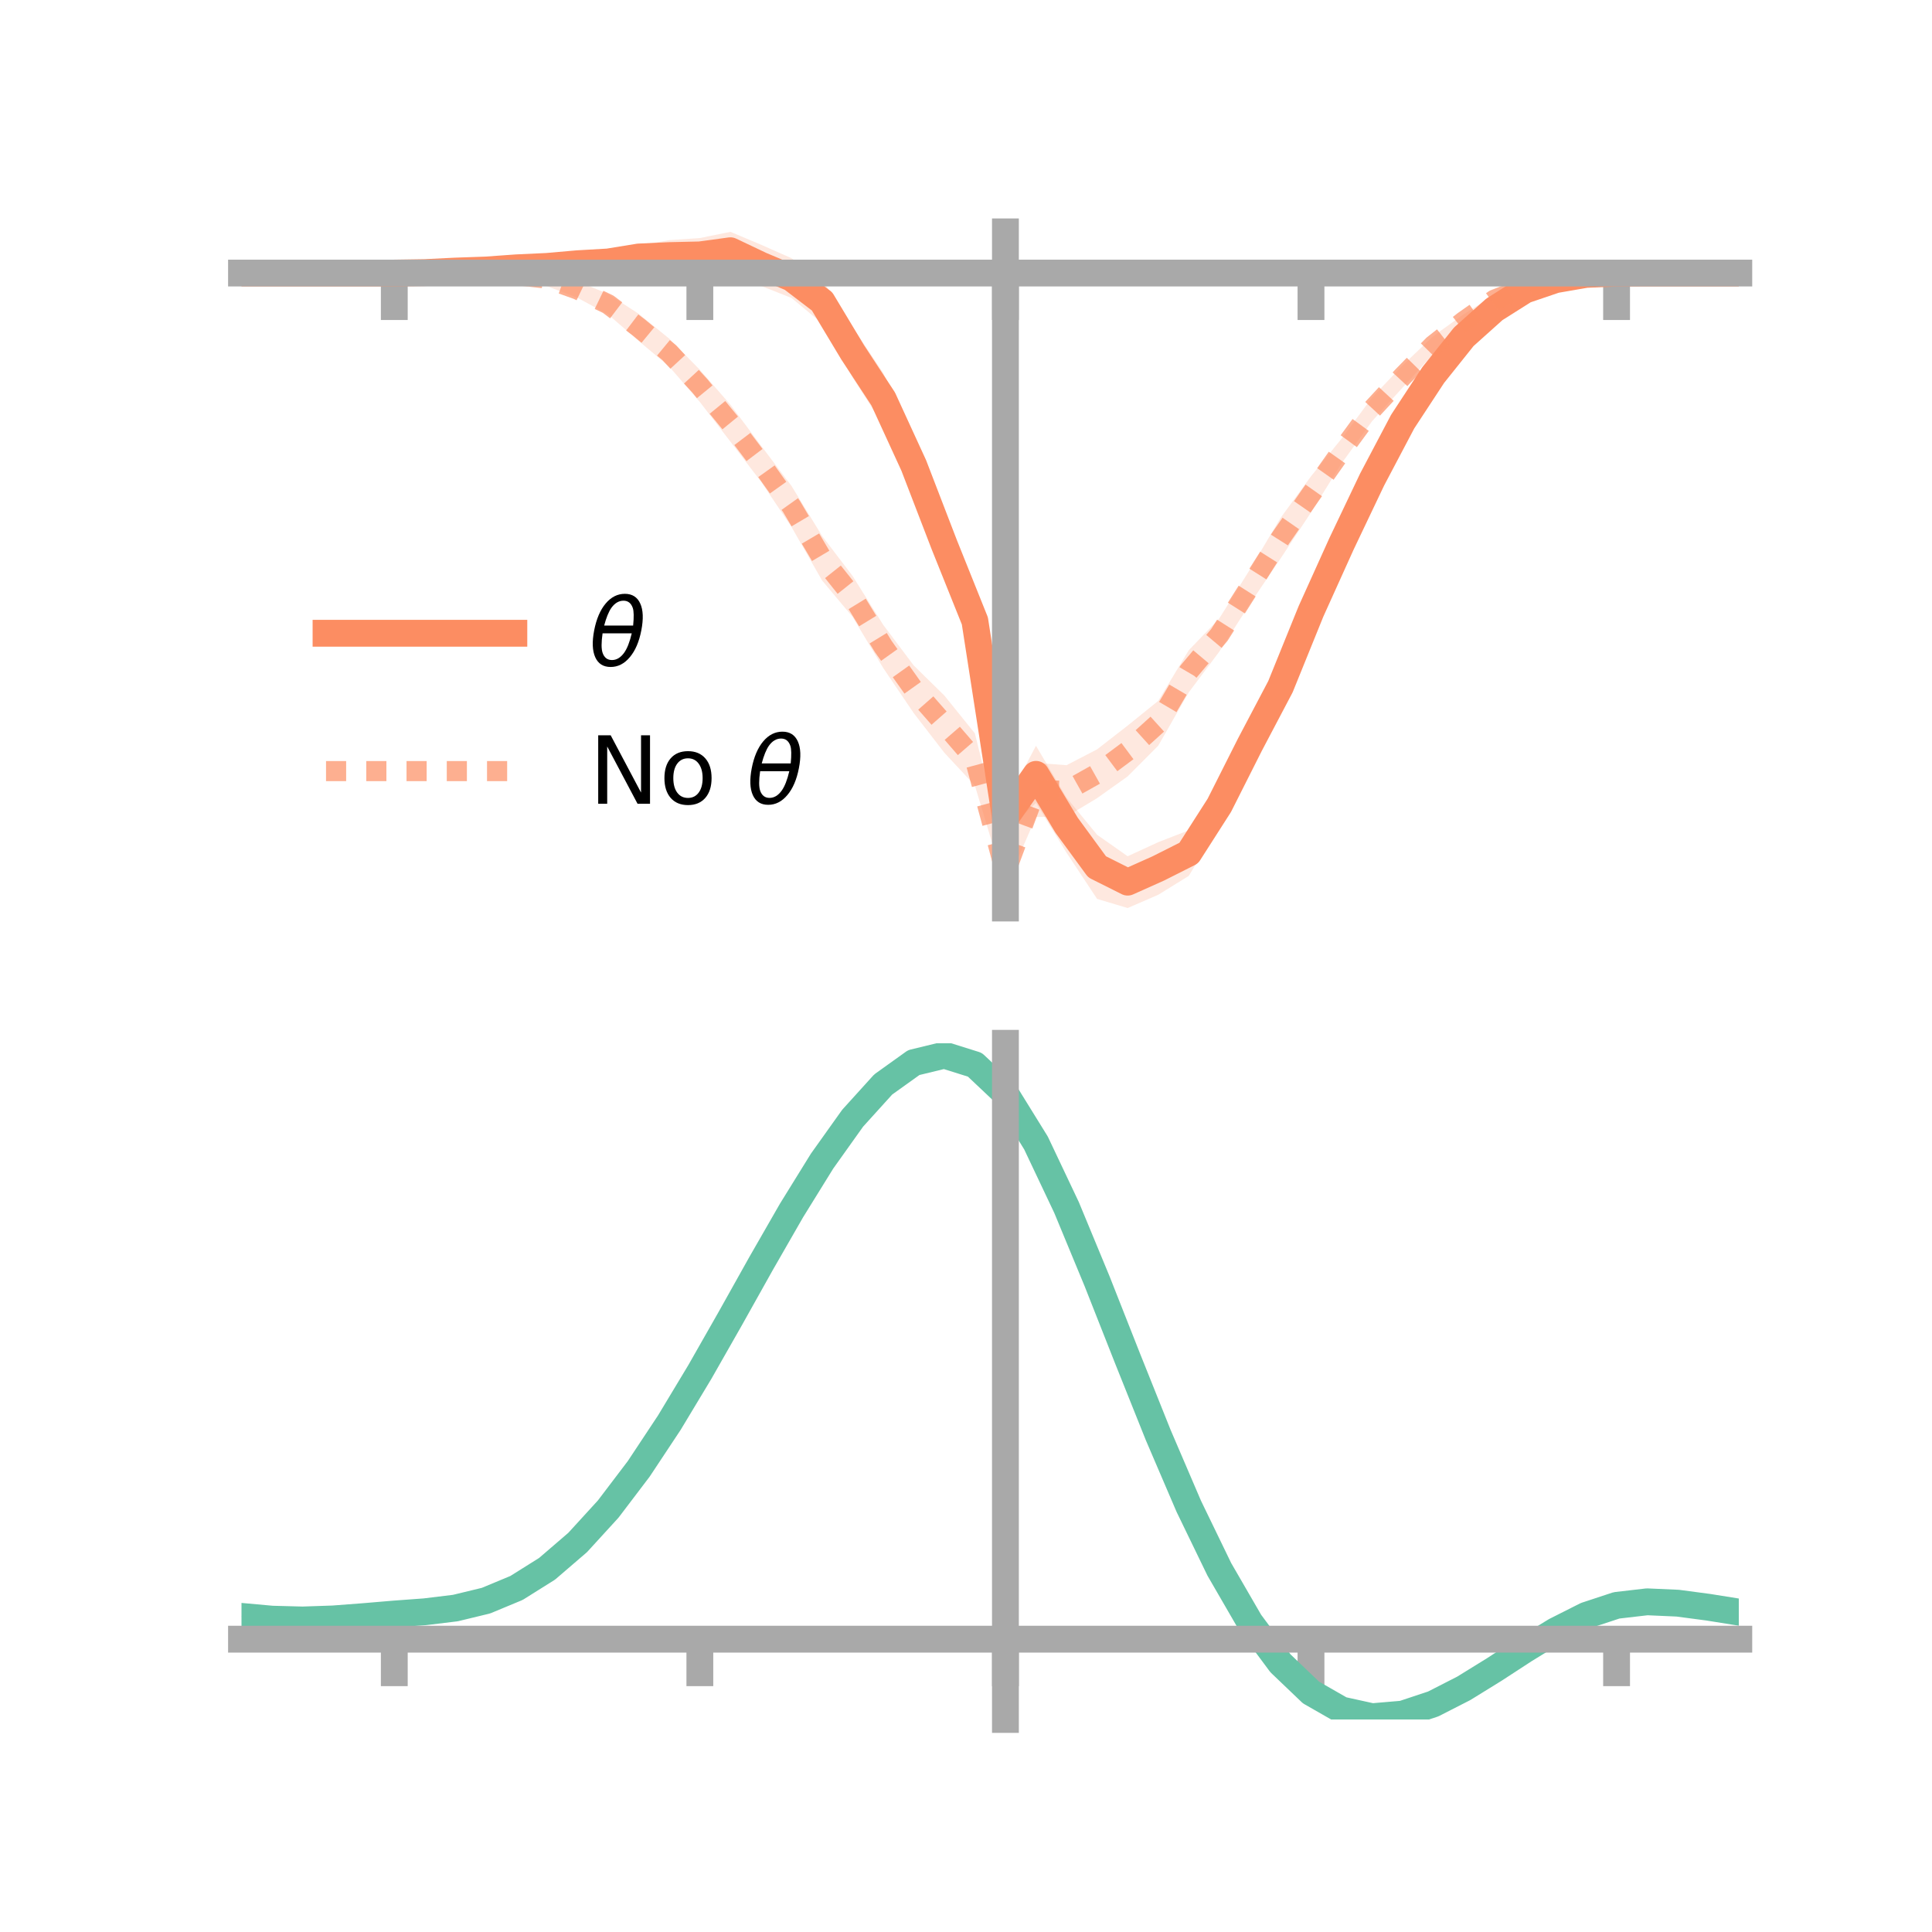 <?xml version="1.0" encoding="utf-8" standalone="no"?>
<!DOCTYPE svg PUBLIC "-//W3C//DTD SVG 1.1//EN"
  "http://www.w3.org/Graphics/SVG/1.1/DTD/svg11.dtd">
<!-- Created with matplotlib (https://matplotlib.org/) -->
<svg height="144pt" version="1.1" viewBox="0 0 144 144" width="144pt" xmlns="http://www.w3.org/2000/svg" xmlns:xlink="http://www.w3.org/1999/xlink">
 <defs>
  <style type="text/css">*{stroke-linecap:butt;stroke-linejoin:round;}</style>
 </defs>
 <g id="figure_1">
  <g id="patch_1">
   <path d="M 0 144 
L 144 144 
L 144 0 
L 0 0 
z
" style="fill:none;"/>
  </g>
  <g id="axes_1">
   <g id="patch_2">
    <path d="M 18 67.68 
L 129.6 67.68 
L 129.6 17.28 
L 18 17.28 
z
" style="fill:none;"/>
   </g>
   <g id="PolyCollection_1">
    <path clip-path="url(#p80330d3e5d)" d="M 18 20.352 
L 18 20.352 
L 20.278 20.352 
L 22.555 20.352 
L 24.833 20.352 
L 27.11 20.352 
L 29.388 20.351 
L 31.665 20.273 
L 33.943 20.086 
L 36.22 19.874 
L 38.498 19.634 
L 40.776 19.381 
L 43.053 18.899 
L 45.331 18.926 
L 47.608 18.283 
L 49.886 17.899 
L 52.163 17.743 
L 54.441 17.28 
L 56.718 18.236 
L 58.996 19.246 
L 61.273 20.833 
L 63.551 24.378 
L 65.829 27.789 
L 68.106 32.568 
L 70.384 38.646 
L 72.661 44.35 
L 74.939 59.919 
L 77.216 55.585 
L 79.494 59.446 
L 81.771 62.219 
L 84.049 63.82 
L 86.327 62.771 
L 88.604 61.885 
L 90.882 58.505 
L 93.159 53.907 
L 95.437 49.659 
L 97.714 44.095 
L 99.992 39.209 
L 102.269 34.907 
L 104.547 30.774 
L 106.824 27.246 
L 109.102 24.658 
L 111.38 22.73 
L 113.657 21.372 
L 115.935 20.71 
L 118.212 20.405 
L 120.49 20.353 
L 122.767 20.352 
L 125.045 20.352 
L 127.322 20.352 
L 129.6 20.352 
L 129.6 20.352 
L 129.6 20.352 
L 127.322 20.352 
L 125.045 20.352 
L 122.767 20.352 
L 120.49 20.356 
L 118.212 20.499 
L 115.935 20.982 
L 113.657 21.868 
L 111.38 23.389 
L 109.102 25.546 
L 106.824 28.661 
L 104.547 32.074 
L 102.269 36.579 
L 99.992 41.841 
L 97.714 47.038 
L 95.437 52.705 
L 93.159 57.105 
L 90.882 61.542 
L 88.604 65.284 
L 86.327 66.692 
L 84.049 67.68 
L 81.771 66.999 
L 79.494 63.557 
L 77.216 59.848 
L 74.939 61.979 
L 72.661 48.206 
L 70.384 42.568 
L 68.106 36.818 
L 65.829 31.684 
L 63.551 28.14 
L 61.273 24.1 
L 58.996 22.209 
L 56.718 21.307 
L 54.441 20.099 
L 52.163 20.254 
L 49.886 20.2 
L 47.608 20.027 
L 45.331 20.123 
L 43.053 20.416 
L 40.776 20.332 
L 38.498 20.291 
L 36.22 20.376 
L 33.943 20.321 
L 31.665 20.362 
L 29.388 20.352 
L 27.11 20.352 
L 24.833 20.352 
L 22.555 20.352 
L 20.278 20.352 
L 18 20.352 
z
" style="fill:#fc8d62;fill-opacity:0.2;"/>
   </g>
   <g id="PolyCollection_2">
    <path clip-path="url(#p80330d3e5d)" d="M 18 20.352 
L 18 20.352 
L 20.278 20.352 
L 22.555 20.352 
L 24.833 20.352 
L 27.11 20.352 
L 29.388 20.351 
L 31.665 20.26 
L 33.943 20.135 
L 36.22 20.006 
L 38.498 20.182 
L 40.776 20.202 
L 43.053 20.968 
L 45.331 21.912 
L 47.608 23.392 
L 49.886 25.246 
L 52.163 27.561 
L 54.441 30.166 
L 56.718 33.209 
L 58.996 36.221 
L 61.273 39.945 
L 63.551 42.936 
L 65.829 46.573 
L 68.106 49.602 
L 70.384 51.838 
L 72.661 54.659 
L 74.939 63.868 
L 77.216 56.864 
L 79.494 57.033 
L 81.771 55.852 
L 84.049 54.081 
L 86.327 52.24 
L 88.604 48.467 
L 90.882 46.089 
L 93.159 42.453 
L 95.437 38.615 
L 97.714 35.499 
L 99.992 32.696 
L 102.269 29.625 
L 104.547 27.225 
L 106.824 25.059 
L 109.102 23.414 
L 111.38 21.984 
L 113.657 21.191 
L 115.935 20.625 
L 118.212 20.397 
L 120.49 20.352 
L 122.767 20.352 
L 125.045 20.352 
L 127.322 20.352 
L 129.6 20.352 
L 129.6 20.352 
L 129.6 20.352 
L 127.322 20.352 
L 125.045 20.352 
L 122.767 20.352 
L 120.49 20.357 
L 118.212 20.51 
L 115.935 20.896 
L 113.657 21.699 
L 111.38 22.687 
L 109.102 24.459 
L 106.824 26.392 
L 104.547 28.881 
L 102.269 31.391 
L 99.992 34.54 
L 97.714 38.193 
L 95.437 41.64 
L 93.159 45.014 
L 90.882 48.564 
L 88.604 51.601 
L 86.327 55.58 
L 84.049 57.868 
L 81.771 59.49 
L 79.494 60.863 
L 77.216 60.896 
L 74.939 66.116 
L 72.661 58.549 
L 70.384 56.102 
L 68.106 53.153 
L 65.829 49.787 
L 63.551 45.984 
L 61.273 43.264 
L 58.996 39.28 
L 56.718 35.894 
L 54.441 32.918 
L 52.163 29.962 
L 49.886 27.331 
L 47.608 25.416 
L 45.331 23.442 
L 43.053 22.201 
L 40.776 21.332 
L 38.498 20.829 
L 36.22 20.475 
L 33.943 20.387 
L 31.665 20.363 
L 29.388 20.352 
L 27.11 20.352 
L 24.833 20.352 
L 22.555 20.352 
L 20.278 20.352 
L 18 20.352 
z
" style="fill:#fc8d62;fill-opacity:0.2;"/>
   </g>
   <g id="matplotlib.axis_1">
    <g id="xtick_1">
     <g id="line2d_1">
      <defs>
       <path d="M 0 0 
L 0 3.5 
" id="m0fa9b78683" style="stroke:#a9a9a9;stroke-width:2;"/>
      </defs>
      <g>
       <use style="fill:#a9a9a9;stroke:#a9a9a9;stroke-width:2;" x="29.388" xlink:href="#m0fa9b78683" y="20.352"/>
      </g>
     </g>
    </g>
    <g id="xtick_2">
     <g id="line2d_2">
      <g>
       <use style="fill:#a9a9a9;stroke:#a9a9a9;stroke-width:2;" x="52.163" xlink:href="#m0fa9b78683" y="20.352"/>
      </g>
     </g>
    </g>
    <g id="xtick_3">
     <g id="line2d_3">
      <g>
       <use style="fill:#a9a9a9;stroke:#a9a9a9;stroke-width:2;" x="74.939" xlink:href="#m0fa9b78683" y="20.352"/>
      </g>
     </g>
    </g>
    <g id="xtick_4">
     <g id="line2d_4">
      <g>
       <use style="fill:#a9a9a9;stroke:#a9a9a9;stroke-width:2;" x="97.714" xlink:href="#m0fa9b78683" y="20.352"/>
      </g>
     </g>
    </g>
    <g id="xtick_5">
     <g id="line2d_5">
      <g>
       <use style="fill:#a9a9a9;stroke:#a9a9a9;stroke-width:2;" x="120.49" xlink:href="#m0fa9b78683" y="20.352"/>
      </g>
     </g>
    </g>
   </g>
   <g id="matplotlib.axis_2"/>
   <g id="line2d_6">
    <path clip-path="url(#p80330d3e5d)" d="M 18 20.352 
L 20.278 20.352 
L 22.555 20.352 
L 24.833 20.352 
L 27.11 20.352 
L 29.388 20.352 
L 31.665 20.317 
L 33.943 20.204 
L 36.22 20.125 
L 38.498 19.962 
L 40.776 19.856 
L 43.053 19.657 
L 45.331 19.525 
L 47.608 19.155 
L 49.886 19.05 
L 52.163 18.999 
L 54.441 18.689 
L 56.718 19.771 
L 58.996 20.727 
L 61.273 22.466 
L 63.551 26.259 
L 65.829 29.736 
L 68.106 34.693 
L 70.384 40.607 
L 72.661 46.278 
L 74.939 60.949 
L 77.216 57.716 
L 79.494 61.501 
L 81.771 64.609 
L 84.049 65.75 
L 86.327 64.731 
L 88.604 63.584 
L 90.882 60.024 
L 93.159 55.506 
L 95.437 51.182 
L 97.714 45.566 
L 99.992 40.525 
L 102.269 35.743 
L 104.547 31.424 
L 106.824 27.954 
L 109.102 25.102 
L 111.38 23.059 
L 113.657 21.62 
L 115.935 20.846 
L 118.212 20.452 
L 120.49 20.354 
L 122.767 20.352 
L 125.045 20.352 
L 127.322 20.352 
L 129.6 20.352 
" style="fill:none;stroke:#fc8d62;stroke-linecap:square;stroke-width:2;"/>
   </g>
   <g id="line2d_7">
    <path clip-path="url(#p80330d3e5d)" d="M 18 20.352 
L 20.278 20.352 
L 22.555 20.352 
L 24.833 20.352 
L 27.11 20.352 
L 29.388 20.352 
L 31.665 20.312 
L 33.943 20.261 
L 36.22 20.241 
L 38.498 20.506 
L 40.776 20.767 
L 43.053 21.584 
L 45.331 22.677 
L 47.608 24.404 
L 49.886 26.288 
L 52.163 28.761 
L 54.441 31.542 
L 56.718 34.552 
L 58.996 37.751 
L 61.273 41.605 
L 63.551 44.46 
L 65.829 48.18 
L 68.106 51.378 
L 70.384 53.97 
L 72.661 56.604 
L 74.939 64.992 
L 77.216 58.88 
L 79.494 58.948 
L 81.771 57.671 
L 84.049 55.974 
L 86.327 53.91 
L 88.604 50.034 
L 90.882 47.327 
L 93.159 43.733 
L 95.437 40.128 
L 97.714 36.846 
L 99.992 33.618 
L 102.269 30.508 
L 104.547 28.053 
L 106.824 25.725 
L 109.102 23.936 
L 111.38 22.335 
L 113.657 21.445 
L 115.935 20.76 
L 118.212 20.453 
L 120.49 20.354 
L 122.767 20.352 
L 125.045 20.352 
L 127.322 20.352 
L 129.6 20.352 
" style="fill:none;stroke:#fc8d62;stroke-dasharray:1.5,1.5;stroke-dashoffset:0;stroke-opacity:0.7;stroke-width:1.5;"/>
   </g>
   <g id="patch_3">
    <path d="M 74.939 67.68 
L 74.939 17.28 
" style="fill:none;stroke:#a9a9a9;stroke-linecap:square;stroke-linejoin:miter;stroke-width:2;"/>
   </g>
   <g id="patch_4">
    <path d="M 129.6 67.68 
L 129.6 17.28 
" style="fill:none;"/>
   </g>
   <g id="patch_5">
    <path d="M 18 20.352 
L 129.6 20.352 
" style="fill:none;stroke:#a9a9a9;stroke-linecap:square;stroke-linejoin:miter;stroke-width:2;"/>
   </g>
   <g id="patch_6">
    <path d="M 18 17.28 
L 129.6 17.28 
" style="fill:none;"/>
   </g>
   <g id="legend_1">
    <g id="line2d_8">
     <path d="M 24.3 47.2 
L 38.3 47.2 
" style="fill:none;stroke:#fc8d62;stroke-linecap:square;stroke-width:2;"/>
    </g>
    <g id="line2d_9"/>
    <g id="text_1">
     <!-- $\theta$ -->
     <g transform="translate(43.9 49.65)scale(0.07 -0.07)">
      <defs>
       <path d="M 45.516 34.672 
L 14.453 34.672 
Q 12.359 20.062 14.5 13.875 
Q 17.188 6.25 24.469 6.25 
Q 31.781 6.25 37.359 13.922 
Q 42.234 20.656 45.516 34.672 
z
M 47.016 42.969 
Q 48.344 56.844 46.625 61.719 
Q 43.953 69.438 36.766 69.438 
Q 29.297 69.438 23.828 61.812 
Q 19.531 55.672 16.156 42.969 
z
M 38.188 76.766 
Q 49.906 76.766 54.594 66.406 
Q 59.281 56.109 55.719 37.844 
Q 52.203 19.625 43.453 9.281 
Q 34.766 -1.125 23.047 -1.125 
Q 11.281 -1.125 6.641 9.281 
Q 2 19.625 5.516 37.844 
Q 9.078 56.109 17.719 66.406 
Q 26.422 76.766 38.188 76.766 
z
" id="DejaVuSans-Oblique-952"/>
      </defs>
      <use transform="translate(0 0.234)" xlink:href="#DejaVuSans-Oblique-952"/>
     </g>
    </g>
    <g id="line2d_10">
     <path d="M 24.3 57.474 
L 38.3 57.474 
" style="fill:none;stroke:#fc8d62;stroke-dasharray:1.5,1.5;stroke-dashoffset:0;stroke-opacity:0.7;stroke-width:1.5;"/>
    </g>
    <g id="line2d_11"/>
    <g id="text_2">
     <!-- No $\theta$ -->
     <g transform="translate(43.9 59.924)scale(0.07 -0.07)">
      <defs>
       <path d="M 9.812 72.906 
L 23.094 72.906 
L 55.422 11.922 
L 55.422 72.906 
L 64.984 72.906 
L 64.984 0 
L 51.703 0 
L 19.391 60.984 
L 19.391 0 
L 9.812 0 
z
" id="DejaVuSans-78"/>
       <path d="M 30.609 48.391 
Q 23.391 48.391 19.188 42.75 
Q 14.984 37.109 14.984 27.297 
Q 14.984 17.484 19.156 11.844 
Q 23.344 6.203 30.609 6.203 
Q 37.797 6.203 41.984 11.859 
Q 46.188 17.531 46.188 27.297 
Q 46.188 37.016 41.984 42.703 
Q 37.797 48.391 30.609 48.391 
z
M 30.609 56 
Q 42.328 56 49.016 48.375 
Q 55.719 40.766 55.719 27.297 
Q 55.719 13.875 49.016 6.219 
Q 42.328 -1.422 30.609 -1.422 
Q 18.844 -1.422 12.172 6.219 
Q 5.516 13.875 5.516 27.297 
Q 5.516 40.766 12.172 48.375 
Q 18.844 56 30.609 56 
z
" id="DejaVuSans-111"/>
       <path id="DejaVuSans-32"/>
      </defs>
      <use transform="translate(0 0.234)" xlink:href="#DejaVuSans-78"/>
      <use transform="translate(74.805 0.234)" xlink:href="#DejaVuSans-111"/>
      <use transform="translate(135.986 0.234)" xlink:href="#DejaVuSans-32"/>
      <use transform="translate(167.773 0.234)" xlink:href="#DejaVuSans-Oblique-952"/>
     </g>
    </g>
   </g>
  </g>
  <g id="axes_2">
   <g id="patch_7">
    <path d="M 18 128.16 
L 129.6 128.16 
L 129.6 77.76 
L 18 77.76 
z
" style="fill:none;"/>
   </g>
   <g id="PolyCollection_3">
    <path clip-path="url(#p360e9a211d)" d="M 18 120.515 
L 18 120.439 
L 20.278 120.654 
L 22.555 120.714 
L 24.833 120.629 
L 27.11 120.446 
L 29.388 120.244 
L 31.665 120.072 
L 33.943 119.789 
L 36.22 119.233 
L 38.498 118.276 
L 40.776 116.828 
L 43.053 114.837 
L 45.331 112.294 
L 47.608 109.23 
L 49.886 105.714 
L 52.163 101.847 
L 54.441 97.758 
L 56.718 93.601 
L 58.996 89.551 
L 61.273 85.798 
L 63.551 82.54 
L 65.829 79.981 
L 68.106 78.321 
L 70.384 77.76 
L 72.661 78.486 
L 74.939 80.668 
L 77.216 84.397 
L 79.494 89.271 
L 81.771 94.845 
L 84.049 100.699 
L 86.327 106.472 
L 88.604 111.86 
L 90.882 116.631 
L 93.159 120.62 
L 95.437 123.729 
L 97.714 125.927 
L 99.992 127.241 
L 102.269 127.747 
L 104.547 127.559 
L 106.824 126.816 
L 109.102 125.67 
L 111.38 124.286 
L 113.657 122.826 
L 115.935 121.452 
L 118.212 120.316 
L 120.49 119.569 
L 122.767 119.31 
L 125.045 119.417 
L 127.322 119.729 
L 129.6 120.106 
L 129.6 120.208 
L 129.6 120.208 
L 127.322 119.856 
L 125.045 119.565 
L 122.767 119.47 
L 120.49 119.738 
L 118.212 120.494 
L 115.935 121.656 
L 113.657 123.072 
L 111.38 124.579 
L 109.102 126.009 
L 106.824 127.19 
L 104.547 127.958 
L 102.269 128.16 
L 99.992 127.664 
L 97.714 126.371 
L 95.437 124.217 
L 93.159 121.187 
L 90.882 117.311 
L 88.604 112.681 
L 86.327 107.45 
L 84.049 101.843 
L 81.771 96.151 
L 79.494 90.728 
L 77.216 85.982 
L 74.939 82.353 
L 72.661 80.233 
L 70.384 79.531 
L 68.106 80.076 
L 65.829 81.68 
L 63.551 84.149 
L 61.273 87.285 
L 58.996 90.891 
L 56.718 94.775 
L 54.441 98.756 
L 52.163 102.669 
L 49.886 106.366 
L 47.608 109.728 
L 45.331 112.661 
L 43.053 115.104 
L 40.776 117.027 
L 38.498 118.438 
L 36.22 119.376 
L 33.943 119.921 
L 31.665 120.194 
L 29.388 120.355 
L 27.11 120.54 
L 24.833 120.703 
L 22.555 120.773 
L 20.278 120.712 
L 18 120.515 
z
" style="fill:#66c2a5;fill-opacity:0.2;"/>
   </g>
   <g id="matplotlib.axis_3">
    <g id="xtick_6">
     <g id="line2d_12">
      <g>
       <use style="fill:#a9a9a9;stroke:#a9a9a9;stroke-width:2;" x="29.388" xlink:href="#m0fa9b78683" y="122.176"/>
      </g>
     </g>
    </g>
    <g id="xtick_7">
     <g id="line2d_13">
      <g>
       <use style="fill:#a9a9a9;stroke:#a9a9a9;stroke-width:2;" x="52.163" xlink:href="#m0fa9b78683" y="122.176"/>
      </g>
     </g>
    </g>
    <g id="xtick_8">
     <g id="line2d_14">
      <g>
       <use style="fill:#a9a9a9;stroke:#a9a9a9;stroke-width:2;" x="74.939" xlink:href="#m0fa9b78683" y="122.176"/>
      </g>
     </g>
    </g>
    <g id="xtick_9">
     <g id="line2d_15">
      <g>
       <use style="fill:#a9a9a9;stroke:#a9a9a9;stroke-width:2;" x="97.714" xlink:href="#m0fa9b78683" y="122.176"/>
      </g>
     </g>
    </g>
    <g id="xtick_10">
     <g id="line2d_16">
      <g>
       <use style="fill:#a9a9a9;stroke:#a9a9a9;stroke-width:2;" x="120.49" xlink:href="#m0fa9b78683" y="122.176"/>
      </g>
     </g>
    </g>
   </g>
   <g id="matplotlib.axis_4"/>
   <g id="line2d_17">
    <path clip-path="url(#p360e9a211d)" d="M 18 120.477 
L 20.278 120.683 
L 22.555 120.743 
L 24.833 120.666 
L 27.11 120.493 
L 29.388 120.3 
L 31.665 120.133 
L 33.943 119.855 
L 36.22 119.304 
L 38.498 118.357 
L 40.776 116.928 
L 43.053 114.97 
L 45.331 112.478 
L 47.608 109.479 
L 49.886 106.04 
L 52.163 102.258 
L 54.441 98.257 
L 56.718 94.188 
L 58.996 90.221 
L 61.273 86.542 
L 63.551 83.345 
L 65.829 80.83 
L 68.106 79.199 
L 70.384 78.646 
L 72.661 79.36 
L 74.939 81.51 
L 77.216 85.189 
L 79.494 89.999 
L 81.771 95.498 
L 84.049 101.271 
L 86.327 106.961 
L 88.604 112.27 
L 90.882 116.971 
L 93.159 120.903 
L 95.437 123.973 
L 97.714 126.149 
L 99.992 127.453 
L 102.269 127.954 
L 104.547 127.759 
L 106.824 127.003 
L 109.102 125.839 
L 111.38 124.432 
L 113.657 122.949 
L 115.935 121.554 
L 118.212 120.405 
L 120.49 119.654 
L 122.767 119.39 
L 125.045 119.491 
L 127.322 119.793 
L 129.6 120.157 
" style="fill:none;stroke:#66c2a5;stroke-linecap:square;stroke-width:2;"/>
   </g>
   <g id="patch_8">
    <path d="M 74.939 128.16 
L 74.939 77.76 
" style="fill:none;stroke:#a9a9a9;stroke-linecap:square;stroke-linejoin:miter;stroke-width:2;"/>
   </g>
   <g id="patch_9">
    <path d="M 129.6 128.16 
L 129.6 77.76 
" style="fill:none;"/>
   </g>
   <g id="patch_10">
    <path d="M 18 122.176 
L 129.6 122.176 
" style="fill:none;stroke:#a9a9a9;stroke-linecap:square;stroke-linejoin:miter;stroke-width:2;"/>
   </g>
   <g id="patch_11">
    <path d="M 18 77.76 
L 129.6 77.76 
" style="fill:none;"/>
   </g>
  </g>
 </g>
 <defs>
  <clipPath id="p80330d3e5d">
   <rect height="50.4" width="111.6" x="18" y="17.28"/>
  </clipPath>
  <clipPath id="p360e9a211d">
   <rect height="50.4" width="111.6" x="18" y="77.76"/>
  </clipPath>
 </defs>
</svg>

